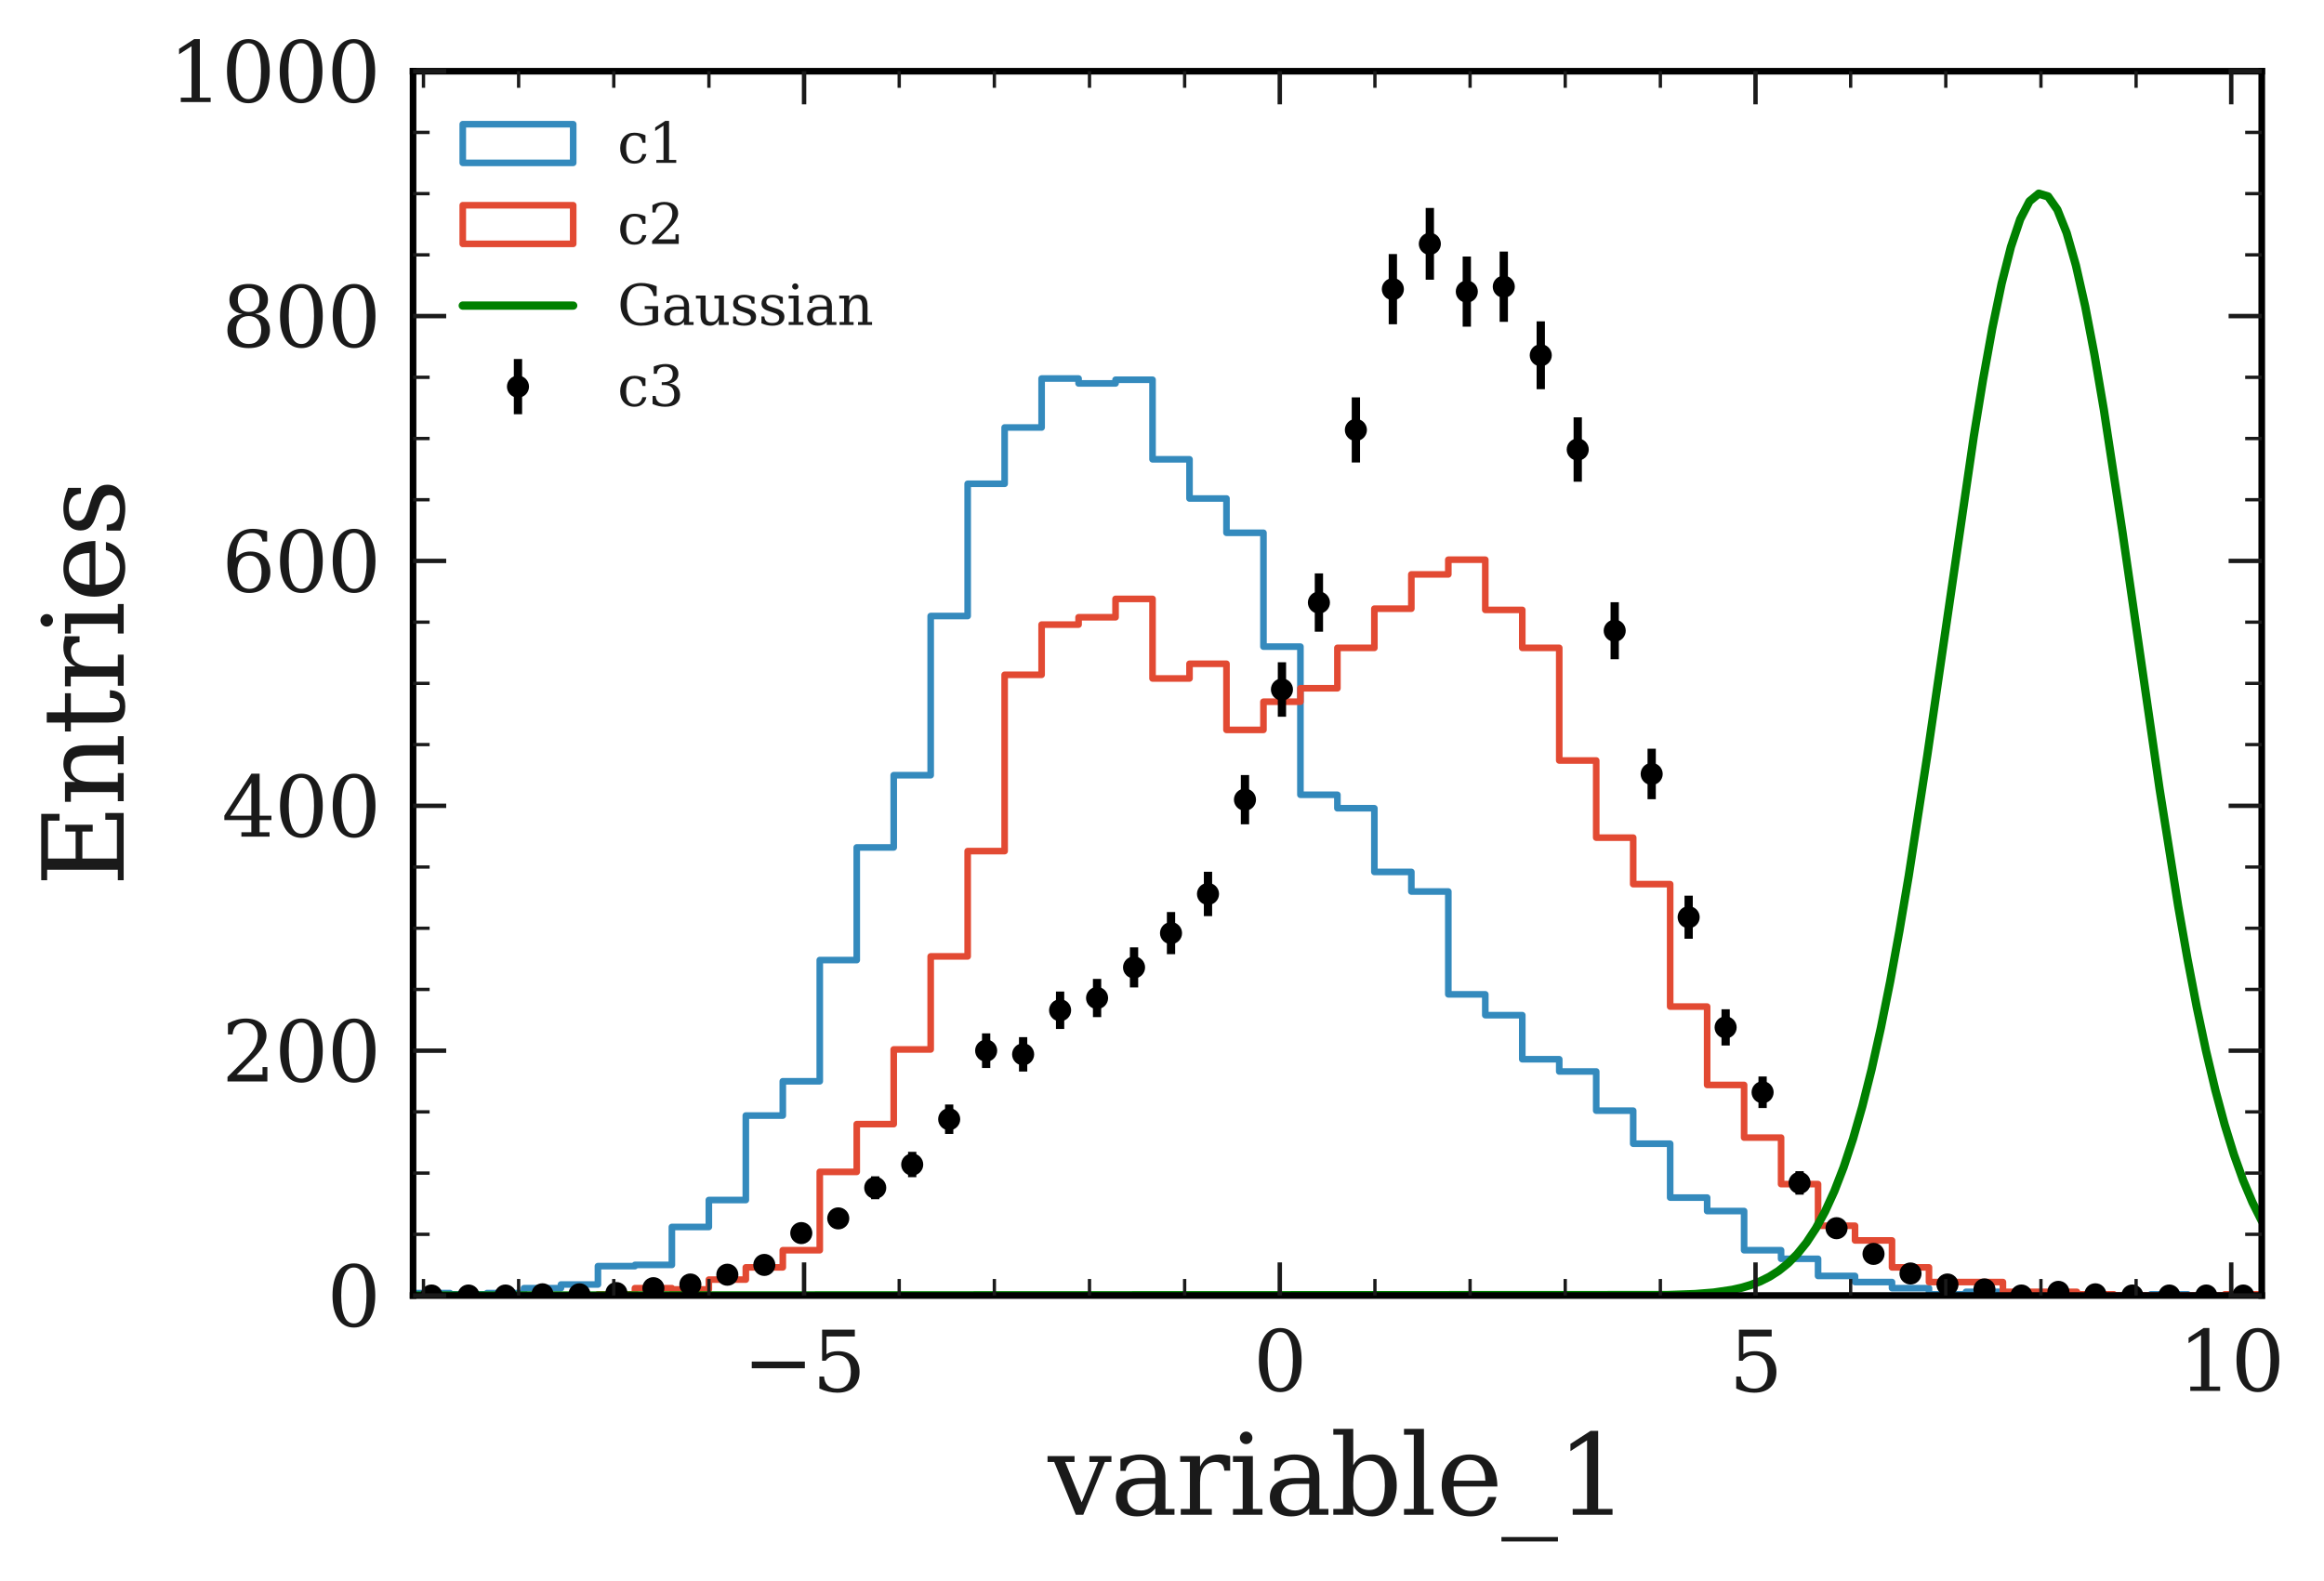 <?xml version="1.0" encoding="utf-8" standalone="no"?>
<!DOCTYPE svg PUBLIC "-//W3C//DTD SVG 1.1//EN"
  "http://www.w3.org/Graphics/SVG/1.1/DTD/svg11.dtd">
<svg xmlns:xlink="http://www.w3.org/1999/xlink" width="420.881pt" height="286.289pt" viewBox="0 0 420.881 286.289" xmlns="http://www.w3.org/2000/svg" version="1.1">
 <defs>
  <style type="text/css">*{stroke-linejoin: round; stroke-linecap: butt}</style>
 </defs>
 <g id="figure_1">
  <g id="patch_1">
   <path d="M 0 286.289 
L 420.881 286.289 
L 420.881 0 
L 0 0 
z
" style="fill: #ffffff"/>
  </g>
  <g id="axes_1">
   <g id="patch_2">
    <path d="M 74.806 234.659 
L 409.606 234.659 
L 409.606 12.899 
L 74.806 12.899 
z
" style="fill: #ffffff"/>
   </g>
   <g id="patch_3">
    <path d="M 74.806 234.659 
L 74.806 234.215 
L 81.502 234.215 
L 81.502 234.437 
L 88.198 234.437 
L 88.198 234.215 
L 94.894 234.215 
L 94.894 233.328 
L 101.59 233.328 
L 101.59 232.663 
L 108.286 232.663 
L 108.286 229.337 
L 114.982 229.337 
L 114.982 229.115 
L 121.678 229.115 
L 121.678 222.24 
L 128.374 222.24 
L 128.374 217.362 
L 135.07 217.362 
L 135.07 202.06 
L 141.766 202.06 
L 141.766 195.851 
L 148.462 195.851 
L 148.462 173.897 
L 155.158 173.897 
L 155.158 153.495 
L 161.854 153.495 
L 161.854 140.411 
L 168.55 140.411 
L 168.55 111.582 
L 175.246 111.582 
L 175.246 87.632 
L 181.942 87.632 
L 181.942 77.431 
L 188.638 77.431 
L 188.638 68.561 
L 195.334 68.561 
L 195.334 69.448 
L 202.03 69.448 
L 202.03 68.782 
L 208.726 68.782 
L 208.726 83.197 
L 215.422 83.197 
L 215.422 90.293 
L 222.118 90.293 
L 222.118 96.502 
L 228.814 96.502 
L 228.814 117.126 
L 235.51 117.126 
L 235.51 143.959 
L 242.206 143.959 
L 242.206 146.398 
L 248.902 146.398 
L 248.902 157.93 
L 255.598 157.93 
L 255.598 161.478 
L 262.294 161.478 
L 262.294 180.106 
L 268.99 180.106 
L 268.99 183.876 
L 275.686 183.876 
L 275.686 191.859 
L 282.382 191.859 
L 282.382 194.077 
L 289.078 194.077 
L 289.078 201.173 
L 295.774 201.173 
L 295.774 207.161 
L 302.47 207.161 
L 302.47 216.918 
L 309.166 216.918 
L 309.166 219.357 
L 315.862 219.357 
L 315.862 226.454 
L 322.558 226.454 
L 322.558 228.006 
L 329.254 228.006 
L 329.254 231.111 
L 335.95 231.111 
L 335.95 232.219 
L 342.646 232.219 
L 342.646 233.328 
L 349.342 233.328 
L 349.342 234.437 
L 356.038 234.437 
L 356.038 233.994 
L 362.734 233.994 
L 362.734 234.437 
L 369.43 234.437 
L 369.43 234.437 
L 376.126 234.437 
L 376.126 234.659 
L 382.822 234.659 
L 382.822 234.659 
L 389.518 234.659 
L 389.518 234.437 
L 396.214 234.437 
L 396.214 234.659 
L 402.91 234.659 
L 402.91 234.659 
L 409.606 234.659 
L 409.606 234.659 
" clip-path="url(#p86cfd578d7)" style="fill: none; stroke: #348abd; stroke-width: 1.2; stroke-linejoin: miter"/>
   </g>
   <g id="patch_4">
    <path d="M 74.806 234.659 
L 74.806 234.659 
L 81.502 234.659 
L 81.502 234.659 
L 88.198 234.659 
L 88.198 234.659 
L 94.894 234.659 
L 94.894 234.659 
L 101.59 234.659 
L 101.59 234.659 
L 108.286 234.659 
L 108.286 234.437 
L 114.982 234.437 
L 114.982 233.328 
L 121.678 233.328 
L 121.678 233.55 
L 128.374 233.55 
L 128.374 231.776 
L 135.07 231.776 
L 135.07 229.558 
L 141.766 229.558 
L 141.766 226.454 
L 148.462 226.454 
L 148.462 212.261 
L 155.158 212.261 
L 155.158 203.612 
L 161.854 203.612 
L 161.854 190.085 
L 168.55 190.085 
L 168.55 173.231 
L 175.246 173.231 
L 175.246 154.16 
L 181.942 154.16 
L 181.942 122.227 
L 188.638 122.227 
L 188.638 113.134 
L 195.334 113.134 
L 195.334 111.804 
L 202.03 111.804 
L 202.03 108.477 
L 208.726 108.477 
L 208.726 122.892 
L 215.422 122.892 
L 215.422 120.231 
L 222.118 120.231 
L 222.118 132.206 
L 228.814 132.206 
L 228.814 127.105 
L 235.51 127.105 
L 235.51 124.666 
L 242.206 124.666 
L 242.206 117.348 
L 248.902 117.348 
L 248.902 110.251 
L 255.598 110.251 
L 255.598 104.042 
L 262.294 104.042 
L 262.294 101.381 
L 268.99 101.381 
L 268.99 110.473 
L 275.686 110.473 
L 275.686 117.348 
L 282.382 117.348 
L 282.382 137.75 
L 289.078 137.75 
L 289.078 151.721 
L 295.774 151.721 
L 295.774 160.147 
L 302.47 160.147 
L 302.47 182.323 
L 309.166 182.323 
L 309.166 196.516 
L 315.862 196.516 
L 315.862 206.052 
L 322.558 206.052 
L 322.558 214.479 
L 329.254 214.479 
L 329.254 222.019 
L 335.95 222.019 
L 335.95 224.68 
L 342.646 224.68 
L 342.646 229.558 
L 349.342 229.558 
L 349.342 232.219 
L 356.038 232.219 
L 356.038 232.219 
L 362.734 232.219 
L 362.734 233.994 
L 369.43 233.994 
L 369.43 233.994 
L 376.126 233.994 
L 376.126 234.437 
L 382.822 234.437 
L 382.822 234.659 
L 389.518 234.659 
L 389.518 234.659 
L 396.214 234.659 
L 396.214 234.659 
L 402.91 234.659 
L 402.91 234.437 
L 409.606 234.437 
L 409.606 234.659 
" clip-path="url(#p86cfd578d7)" style="fill: none; stroke: #e24a33; stroke-width: 1.2; stroke-linejoin: miter"/>
   </g>
   <g id="LineCollection_1">
    <path d="M 78.154 234.659 
L 78.154 234.659 
" clip-path="url(#p86cfd578d7)" style="fill: none; stroke: #000000; stroke-width: 1.5"/>
    <path d="M 84.85 234.659 
L 84.85 234.659 
" clip-path="url(#p86cfd578d7)" style="fill: none; stroke: #000000; stroke-width: 1.5"/>
    <path d="M 91.546 234.659 
L 91.546 234.659 
" clip-path="url(#p86cfd578d7)" style="fill: none; stroke: #000000; stroke-width: 1.5"/>
    <path d="M 98.242 234.659 
L 98.242 234.215 
" clip-path="url(#p86cfd578d7)" style="fill: none; stroke: #000000; stroke-width: 1.5"/>
    <path d="M 104.938 234.659 
L 104.938 234.215 
" clip-path="url(#p86cfd578d7)" style="fill: none; stroke: #000000; stroke-width: 1.5"/>
    <path d="M 111.634 234.529 
L 111.634 233.902 
" clip-path="url(#p86cfd578d7)" style="fill: none; stroke: #000000; stroke-width: 1.5"/>
    <path d="M 118.33 233.871 
L 118.33 232.785 
" clip-path="url(#p86cfd578d7)" style="fill: none; stroke: #000000; stroke-width: 1.5"/>
    <path d="M 125.026 233.328 
L 125.026 231.998 
" clip-path="url(#p86cfd578d7)" style="fill: none; stroke: #000000; stroke-width: 1.5"/>
    <path d="M 131.722 231.803 
L 131.722 229.975 
" clip-path="url(#p86cfd578d7)" style="fill: none; stroke: #000000; stroke-width: 1.5"/>
    <path d="M 138.418 230.224 
L 138.418 228.006 
" clip-path="url(#p86cfd578d7)" style="fill: none; stroke: #000000; stroke-width: 1.5"/>
    <path d="M 145.114 224.933 
L 145.114 221.765 
" clip-path="url(#p86cfd578d7)" style="fill: none; stroke: #000000; stroke-width: 1.5"/>
    <path d="M 151.81 222.448 
L 151.81 218.928 
" clip-path="url(#p86cfd578d7)" style="fill: none; stroke: #000000; stroke-width: 1.5"/>
    <path d="M 158.506 217.224 
L 158.506 213.064 
" clip-path="url(#p86cfd578d7)" style="fill: none; stroke: #000000; stroke-width: 1.5"/>
    <path d="M 165.202 213.224 
L 165.202 208.637 
" clip-path="url(#p86cfd578d7)" style="fill: none; stroke: #000000; stroke-width: 1.5"/>
    <path d="M 171.898 205.387 
L 171.898 200.064 
" clip-path="url(#p86cfd578d7)" style="fill: none; stroke: #000000; stroke-width: 1.5"/>
    <path d="M 178.594 193.443 
L 178.594 187.171 
" clip-path="url(#p86cfd578d7)" style="fill: none; stroke: #000000; stroke-width: 1.5"/>
    <path d="M 185.29 194.085 
L 185.29 187.86 
" clip-path="url(#p86cfd578d7)" style="fill: none; stroke: #000000; stroke-width: 1.5"/>
    <path d="M 191.986 186.374 
L 191.986 179.604 
" clip-path="url(#p86cfd578d7)" style="fill: none; stroke: #000000; stroke-width: 1.5"/>
    <path d="M 198.682 184.228 
L 198.682 177.314 
" clip-path="url(#p86cfd578d7)" style="fill: none; stroke: #000000; stroke-width: 1.5"/>
    <path d="M 205.378 178.858 
L 205.378 171.597 
" clip-path="url(#p86cfd578d7)" style="fill: none; stroke: #000000; stroke-width: 1.5"/>
    <path d="M 212.074 172.833 
L 212.074 165.203 
" clip-path="url(#p86cfd578d7)" style="fill: none; stroke: #000000; stroke-width: 1.5"/>
    <path d="M 218.77 165.938 
L 218.77 157.905 
" clip-path="url(#p86cfd578d7)" style="fill: none; stroke: #000000; stroke-width: 1.5"/>
    <path d="M 225.466 149.309 
L 225.466 140.383 
" clip-path="url(#p86cfd578d7)" style="fill: none; stroke: #000000; stroke-width: 1.5"/>
    <path d="M 232.162 129.821 
L 232.162 119.954 
" clip-path="url(#p86cfd578d7)" style="fill: none; stroke: #000000; stroke-width: 1.5"/>
    <path d="M 238.858 114.419 
L 238.858 103.867 
" clip-path="url(#p86cfd578d7)" style="fill: none; stroke: #000000; stroke-width: 1.5"/>
    <path d="M 245.554 83.771 
L 245.554 71.978 
" clip-path="url(#p86cfd578d7)" style="fill: none; stroke: #000000; stroke-width: 1.5"/>
    <path d="M 252.25 58.73 
L 252.25 46.014 
" clip-path="url(#p86cfd578d7)" style="fill: none; stroke: #000000; stroke-width: 1.5"/>
    <path d="M 258.946 50.666 
L 258.946 37.667 
" clip-path="url(#p86cfd578d7)" style="fill: none; stroke: #000000; stroke-width: 1.5"/>
    <path d="M 265.642 59.166 
L 265.642 46.465 
" clip-path="url(#p86cfd578d7)" style="fill: none; stroke: #000000; stroke-width: 1.5"/>
    <path d="M 272.338 58.294 
L 272.338 45.563 
" clip-path="url(#p86cfd578d7)" style="fill: none; stroke: #000000; stroke-width: 1.5"/>
    <path d="M 279.034 70.493 
L 279.034 58.202 
" clip-path="url(#p86cfd578d7)" style="fill: none; stroke: #000000; stroke-width: 1.5"/>
    <path d="M 285.73 87.252 
L 285.73 75.593 
" clip-path="url(#p86cfd578d7)" style="fill: none; stroke: #000000; stroke-width: 1.5"/>
    <path d="M 292.426 119.411 
L 292.426 109.076 
" clip-path="url(#p86cfd578d7)" style="fill: none; stroke: #000000; stroke-width: 1.5"/>
    <path d="M 299.122 144.766 
L 299.122 135.612 
" clip-path="url(#p86cfd578d7)" style="fill: none; stroke: #000000; stroke-width: 1.5"/>
    <path d="M 305.818 170.033 
L 305.818 162.237 
" clip-path="url(#p86cfd578d7)" style="fill: none; stroke: #000000; stroke-width: 1.5"/>
    <path d="M 312.514 189.375 
L 312.514 182.812 
" clip-path="url(#p86cfd578d7)" style="fill: none; stroke: #000000; stroke-width: 1.5"/>
    <path d="M 319.21 200.704 
L 319.21 194.989 
" clip-path="url(#p86cfd578d7)" style="fill: none; stroke: #000000; stroke-width: 1.5"/>
    <path d="M 325.906 216.384 
L 325.906 212.13 
" clip-path="url(#p86cfd578d7)" style="fill: none; stroke: #000000; stroke-width: 1.5"/>
    <path d="M 332.602 224.107 
L 332.602 220.817 
" clip-path="url(#p86cfd578d7)" style="fill: none; stroke: #000000; stroke-width: 1.5"/>
    <path d="M 339.298 228.412 
L 339.298 225.826 
" clip-path="url(#p86cfd578d7)" style="fill: none; stroke: #000000; stroke-width: 1.5"/>
    <path d="M 345.994 231.608 
L 345.994 229.726 
" clip-path="url(#p86cfd578d7)" style="fill: none; stroke: #000000; stroke-width: 1.5"/>
    <path d="M 352.69 233.328 
L 352.69 231.998 
" clip-path="url(#p86cfd578d7)" style="fill: none; stroke: #000000; stroke-width: 1.5"/>
    <path d="M 359.386 234.046 
L 359.386 233.054 
" clip-path="url(#p86cfd578d7)" style="fill: none; stroke: #000000; stroke-width: 1.5"/>
    <path d="M 366.082 234.659 
L 366.082 234.659 
" clip-path="url(#p86cfd578d7)" style="fill: none; stroke: #000000; stroke-width: 1.5"/>
    <path d="M 372.778 234.378 
L 372.778 233.609 
" clip-path="url(#p86cfd578d7)" style="fill: none; stroke: #000000; stroke-width: 1.5"/>
    <path d="M 379.474 234.659 
L 379.474 234.215 
" clip-path="url(#p86cfd578d7)" style="fill: none; stroke: #000000; stroke-width: 1.5"/>
    <path d="M 386.17 234.659 
L 386.17 234.659 
" clip-path="url(#p86cfd578d7)" style="fill: none; stroke: #000000; stroke-width: 1.5"/>
    <path d="M 392.866 234.659 
L 392.866 234.659 
" clip-path="url(#p86cfd578d7)" style="fill: none; stroke: #000000; stroke-width: 1.5"/>
    <path d="M 399.562 234.659 
L 399.562 234.659 
" clip-path="url(#p86cfd578d7)" style="fill: none; stroke: #000000; stroke-width: 1.5"/>
    <path d="M 406.258 234.659 
L 406.258 234.659 
" clip-path="url(#p86cfd578d7)" style="fill: none; stroke: #000000; stroke-width: 1.5"/>
   </g>
   <g id="line2d_1">
    <path d="M 74.806 234.659 
L 301.932 234.57 
L 306.979 234.389 
L 310.344 234.121 
L 313.709 233.626 
L 315.391 233.248 
L 317.074 232.749 
L 318.756 232.1 
L 320.438 231.261 
L 322.121 230.19 
L 323.803 228.838 
L 325.486 227.148 
L 327.168 225.06 
L 328.85 222.507 
L 330.533 219.422 
L 332.215 215.735 
L 333.898 211.379 
L 335.58 206.291 
L 337.263 200.42 
L 338.945 193.725 
L 340.627 186.186 
L 342.31 177.803 
L 343.992 168.603 
L 345.675 158.642 
L 349.039 136.826 
L 357.451 79.078 
L 359.134 68.765 
L 360.816 59.447 
L 362.499 51.361 
L 364.181 44.722 
L 365.864 39.709 
L 367.546 36.463 
L 369.228 35.075 
L 370.911 35.584 
L 372.593 37.975 
L 374.276 42.182 
L 375.958 48.086 
L 377.64 55.524 
L 379.323 64.299 
L 381.005 74.18 
L 384.37 96.272 
L 391.1 142.875 
L 394.465 164.066 
L 396.147 173.629 
L 397.829 182.396 
L 399.512 190.329 
L 401.194 197.414 
L 402.877 203.664 
L 404.559 209.11 
L 406.241 213.799 
L 407.924 217.789 
L 409.606 221.145 
L 409.606 221.145 
" clip-path="url(#p86cfd578d7)" style="fill: none; stroke: #008000; stroke-width: 1.5; stroke-linecap: round"/>
   </g>
   <g id="line2d_2">
    <defs>
     <path id="mc36ddc33cd" d="M 0 1.5 
C 0.398 1.5 0.779 1.342 1.061 1.061 
C 1.342 0.779 1.5 0.398 1.5 0 
C 1.5 -0.398 1.342 -0.779 1.061 -1.061 
C 0.779 -1.342 0.398 -1.5 0 -1.5 
C -0.398 -1.5 -0.779 -1.342 -1.061 -1.061 
C -1.342 -0.779 -1.5 -0.398 -1.5 0 
C -1.5 0.398 -1.342 0.779 -1.061 1.061 
C -0.779 1.342 -0.398 1.5 0 1.5 
z
" style="stroke: #000000"/>
    </defs>
    <g clip-path="url(#p86cfd578d7)">
     <use xlink:href="#mc36ddc33cd" x="78.154" y="234.659" style="stroke: #000000"/>
     <use xlink:href="#mc36ddc33cd" x="84.85" y="234.659" style="stroke: #000000"/>
     <use xlink:href="#mc36ddc33cd" x="91.546" y="234.659" style="stroke: #000000"/>
     <use xlink:href="#mc36ddc33cd" x="98.242" y="234.437" style="stroke: #000000"/>
     <use xlink:href="#mc36ddc33cd" x="104.938" y="234.437" style="stroke: #000000"/>
     <use xlink:href="#mc36ddc33cd" x="111.634" y="234.215" style="stroke: #000000"/>
     <use xlink:href="#mc36ddc33cd" x="118.33" y="233.328" style="stroke: #000000"/>
     <use xlink:href="#mc36ddc33cd" x="125.026" y="232.663" style="stroke: #000000"/>
     <use xlink:href="#mc36ddc33cd" x="131.722" y="230.889" style="stroke: #000000"/>
     <use xlink:href="#mc36ddc33cd" x="138.418" y="229.115" style="stroke: #000000"/>
     <use xlink:href="#mc36ddc33cd" x="145.114" y="223.349" style="stroke: #000000"/>
     <use xlink:href="#mc36ddc33cd" x="151.81" y="220.688" style="stroke: #000000"/>
     <use xlink:href="#mc36ddc33cd" x="158.506" y="215.144" style="stroke: #000000"/>
     <use xlink:href="#mc36ddc33cd" x="165.202" y="210.931" style="stroke: #000000"/>
     <use xlink:href="#mc36ddc33cd" x="171.898" y="202.725" style="stroke: #000000"/>
     <use xlink:href="#mc36ddc33cd" x="178.594" y="190.307" style="stroke: #000000"/>
     <use xlink:href="#mc36ddc33cd" x="185.29" y="190.972" style="stroke: #000000"/>
     <use xlink:href="#mc36ddc33cd" x="191.986" y="182.989" style="stroke: #000000"/>
     <use xlink:href="#mc36ddc33cd" x="198.682" y="180.771" style="stroke: #000000"/>
     <use xlink:href="#mc36ddc33cd" x="205.378" y="175.227" style="stroke: #000000"/>
     <use xlink:href="#mc36ddc33cd" x="212.074" y="169.018" style="stroke: #000000"/>
     <use xlink:href="#mc36ddc33cd" x="218.77" y="161.922" style="stroke: #000000"/>
     <use xlink:href="#mc36ddc33cd" x="225.466" y="144.846" style="stroke: #000000"/>
     <use xlink:href="#mc36ddc33cd" x="232.162" y="124.888" style="stroke: #000000"/>
     <use xlink:href="#mc36ddc33cd" x="238.858" y="109.143" style="stroke: #000000"/>
     <use xlink:href="#mc36ddc33cd" x="245.554" y="77.875" style="stroke: #000000"/>
     <use xlink:href="#mc36ddc33cd" x="252.25" y="52.372" style="stroke: #000000"/>
     <use xlink:href="#mc36ddc33cd" x="258.946" y="44.167" style="stroke: #000000"/>
     <use xlink:href="#mc36ddc33cd" x="265.642" y="52.816" style="stroke: #000000"/>
     <use xlink:href="#mc36ddc33cd" x="272.338" y="51.929" style="stroke: #000000"/>
     <use xlink:href="#mc36ddc33cd" x="279.034" y="64.347" style="stroke: #000000"/>
     <use xlink:href="#mc36ddc33cd" x="285.73" y="81.423" style="stroke: #000000"/>
     <use xlink:href="#mc36ddc33cd" x="292.426" y="114.243" style="stroke: #000000"/>
     <use xlink:href="#mc36ddc33cd" x="299.122" y="140.189" style="stroke: #000000"/>
     <use xlink:href="#mc36ddc33cd" x="305.818" y="166.135" style="stroke: #000000"/>
     <use xlink:href="#mc36ddc33cd" x="312.514" y="186.093" style="stroke: #000000"/>
     <use xlink:href="#mc36ddc33cd" x="319.21" y="197.847" style="stroke: #000000"/>
     <use xlink:href="#mc36ddc33cd" x="325.906" y="214.257" style="stroke: #000000"/>
     <use xlink:href="#mc36ddc33cd" x="332.602" y="222.462" style="stroke: #000000"/>
     <use xlink:href="#mc36ddc33cd" x="339.298" y="227.119" style="stroke: #000000"/>
     <use xlink:href="#mc36ddc33cd" x="345.994" y="230.667" style="stroke: #000000"/>
     <use xlink:href="#mc36ddc33cd" x="352.69" y="232.663" style="stroke: #000000"/>
     <use xlink:href="#mc36ddc33cd" x="359.386" y="233.55" style="stroke: #000000"/>
     <use xlink:href="#mc36ddc33cd" x="366.082" y="234.659" style="stroke: #000000"/>
     <use xlink:href="#mc36ddc33cd" x="372.778" y="233.994" style="stroke: #000000"/>
     <use xlink:href="#mc36ddc33cd" x="379.474" y="234.437" style="stroke: #000000"/>
     <use xlink:href="#mc36ddc33cd" x="386.17" y="234.659" style="stroke: #000000"/>
     <use xlink:href="#mc36ddc33cd" x="392.866" y="234.659" style="stroke: #000000"/>
     <use xlink:href="#mc36ddc33cd" x="399.562" y="234.659" style="stroke: #000000"/>
     <use xlink:href="#mc36ddc33cd" x="406.258" y="234.659" style="stroke: #000000"/>
    </g>
   </g>
   <g id="patch_5">
    <path d="M 74.806 234.659 
L 74.806 12.899 
" style="fill: none; stroke: #000000; stroke-width: 1.2; stroke-linejoin: miter; stroke-linecap: square"/>
   </g>
   <g id="patch_6">
    <path d="M 409.606 234.659 
L 409.606 12.899 
" style="fill: none; stroke: #000000; stroke-width: 1.2; stroke-linejoin: miter; stroke-linecap: square"/>
   </g>
   <g id="patch_7">
    <path d="M 74.806 234.659 
L 409.606 234.659 
" style="fill: none; stroke: #000000; stroke-width: 1.2; stroke-linejoin: miter; stroke-linecap: square"/>
   </g>
   <g id="patch_8">
    <path d="M 74.806 12.899 
L 409.606 12.899 
" style="fill: none; stroke: #000000; stroke-width: 1.2; stroke-linejoin: miter; stroke-linecap: square"/>
   </g>
   <g id="matplotlib.axis_1">
    <g id="xtick_1">
     <g id="line2d_3">
      <defs>
       <path id="m17c352cce5" d="M 0 0 
L 0 -6 
" style="stroke: #1a1a1a; stroke-width: 0.8"/>
      </defs>
      <g>
       <use xlink:href="#m17c352cce5" x="145.618" y="234.659" style="fill: #1a1a1a; stroke: #1a1a1a; stroke-width: 0.8"/>
      </g>
     </g>
     <g id="line2d_4">
      <defs>
       <path id="m9e7db85711" d="M 0 0 
L 0 6 
" style="stroke: #1a1a1a; stroke-width: 0.8"/>
      </defs>
      <g>
       <use xlink:href="#m9e7db85711" x="145.618" y="12.899" style="fill: #1a1a1a; stroke: #1a1a1a; stroke-width: 0.8"/>
      </g>
     </g>
     <g id="text_1">
      <!-- $\mathdefault{−5}$ -->
      <g style="fill: #1a1a1a" transform="translate(134.518 252.056) scale(0.15 -0.15)">
       <defs>
        <path id="DejaVuSerif-2212" d="M 678 2259 
L 4684 2259 
L 4684 1753 
L 678 1753 
L 678 2259 
z
" transform="scale(0.016)"/>
        <path id="DejaVuSerif-35" d="M 3219 4666 
L 3219 4153 
L 1081 4153 
L 1081 2816 
Q 1244 2928 1461 2984 
Q 1678 3041 1947 3041 
Q 2703 3041 3140 2622 
Q 3578 2203 3578 1478 
Q 3578 738 3136 323 
Q 2694 -91 1894 -91 
Q 1572 -91 1234 -12 
Q 897 66 544 225 
L 544 1131 
L 897 1131 
Q 925 688 1179 453 
Q 1434 219 1894 219 
Q 2388 219 2653 544 
Q 2919 869 2919 1478 
Q 2919 2084 2655 2407 
Q 2391 2731 1894 2731 
Q 1613 2731 1398 2631 
Q 1184 2531 1019 2322 
L 750 2322 
L 750 4666 
L 3219 4666 
z
" transform="scale(0.016)"/>
       </defs>
       <use xlink:href="#DejaVuSerif-2212" transform="translate(0 0.094)"/>
       <use xlink:href="#DejaVuSerif-35" transform="translate(83.789 0.094)"/>
      </g>
     </g>
    </g>
    <g id="xtick_2">
     <g id="line2d_5">
      <g>
       <use xlink:href="#m17c352cce5" x="231.772" y="234.659" style="fill: #1a1a1a; stroke: #1a1a1a; stroke-width: 0.8"/>
      </g>
     </g>
     <g id="line2d_6">
      <g>
       <use xlink:href="#m9e7db85711" x="231.772" y="12.899" style="fill: #1a1a1a; stroke: #1a1a1a; stroke-width: 0.8"/>
      </g>
     </g>
     <g id="text_2">
      <!-- $\mathdefault{0}$ -->
      <g style="fill: #1a1a1a" transform="translate(226.972 252.056) scale(0.15 -0.15)">
       <defs>
        <path id="DejaVuSerif-30" d="M 2034 219 
Q 2513 219 2750 744 
Q 2988 1269 2988 2328 
Q 2988 3391 2750 3916 
Q 2513 4441 2034 4441 
Q 1556 4441 1318 3916 
Q 1081 3391 1081 2328 
Q 1081 1269 1318 744 
Q 1556 219 2034 219 
z
M 2034 -91 
Q 1275 -91 848 546 
Q 422 1184 422 2328 
Q 422 3475 848 4112 
Q 1275 4750 2034 4750 
Q 2797 4750 3222 4112 
Q 3647 3475 3647 2328 
Q 3647 1184 3222 546 
Q 2797 -91 2034 -91 
z
" transform="scale(0.016)"/>
       </defs>
       <use xlink:href="#DejaVuSerif-30" transform="translate(0 0.781)"/>
      </g>
     </g>
    </g>
    <g id="xtick_3">
     <g id="line2d_7">
      <g>
       <use xlink:href="#m17c352cce5" x="317.927" y="234.659" style="fill: #1a1a1a; stroke: #1a1a1a; stroke-width: 0.8"/>
      </g>
     </g>
     <g id="line2d_8">
      <g>
       <use xlink:href="#m9e7db85711" x="317.927" y="12.899" style="fill: #1a1a1a; stroke: #1a1a1a; stroke-width: 0.8"/>
      </g>
     </g>
     <g id="text_3">
      <!-- $\mathdefault{5}$ -->
      <g style="fill: #1a1a1a" transform="translate(313.127 252.056) scale(0.15 -0.15)">
       <use xlink:href="#DejaVuSerif-35" transform="translate(0 0.094)"/>
      </g>
     </g>
    </g>
    <g id="xtick_4">
     <g id="line2d_9">
      <g>
       <use xlink:href="#m17c352cce5" x="404.081" y="234.659" style="fill: #1a1a1a; stroke: #1a1a1a; stroke-width: 0.8"/>
      </g>
     </g>
     <g id="line2d_10">
      <g>
       <use xlink:href="#m9e7db85711" x="404.081" y="12.899" style="fill: #1a1a1a; stroke: #1a1a1a; stroke-width: 0.8"/>
      </g>
     </g>
     <g id="text_4">
      <!-- $\mathdefault{10}$ -->
      <g style="fill: #1a1a1a" transform="translate(394.481 252.056) scale(0.15 -0.15)">
       <defs>
        <path id="DejaVuSerif-31" d="M 909 0 
L 909 331 
L 1722 331 
L 1722 4213 
L 781 3603 
L 781 4013 
L 1919 4750 
L 2350 4750 
L 2350 331 
L 3163 331 
L 3163 0 
L 909 0 
z
" transform="scale(0.016)"/>
       </defs>
       <use xlink:href="#DejaVuSerif-31" transform="translate(0 0.781)"/>
       <use xlink:href="#DejaVuSerif-30" transform="translate(63.623 0.781)"/>
      </g>
     </g>
    </g>
    <g id="xtick_5">
     <g id="line2d_11">
      <defs>
       <path id="mb9344b01bf" d="M 0 0 
L 0 -3 
" style="stroke: #1a1a1a; stroke-width: 0.6"/>
      </defs>
      <g>
       <use xlink:href="#mb9344b01bf" x="76.695" y="234.659" style="fill: #1a1a1a; stroke: #1a1a1a; stroke-width: 0.6"/>
      </g>
     </g>
     <g id="line2d_12">
      <defs>
       <path id="m400567d18d" d="M 0 0 
L 0 3 
" style="stroke: #1a1a1a; stroke-width: 0.6"/>
      </defs>
      <g>
       <use xlink:href="#m400567d18d" x="76.695" y="12.899" style="fill: #1a1a1a; stroke: #1a1a1a; stroke-width: 0.6"/>
      </g>
     </g>
    </g>
    <g id="xtick_6">
     <g id="line2d_13">
      <g>
       <use xlink:href="#mb9344b01bf" x="93.926" y="234.659" style="fill: #1a1a1a; stroke: #1a1a1a; stroke-width: 0.6"/>
      </g>
     </g>
     <g id="line2d_14">
      <g>
       <use xlink:href="#m400567d18d" x="93.926" y="12.899" style="fill: #1a1a1a; stroke: #1a1a1a; stroke-width: 0.6"/>
      </g>
     </g>
    </g>
    <g id="xtick_7">
     <g id="line2d_15">
      <g>
       <use xlink:href="#mb9344b01bf" x="111.157" y="234.659" style="fill: #1a1a1a; stroke: #1a1a1a; stroke-width: 0.6"/>
      </g>
     </g>
     <g id="line2d_16">
      <g>
       <use xlink:href="#m400567d18d" x="111.157" y="12.899" style="fill: #1a1a1a; stroke: #1a1a1a; stroke-width: 0.6"/>
      </g>
     </g>
    </g>
    <g id="xtick_8">
     <g id="line2d_17">
      <g>
       <use xlink:href="#mb9344b01bf" x="128.387" y="234.659" style="fill: #1a1a1a; stroke: #1a1a1a; stroke-width: 0.6"/>
      </g>
     </g>
     <g id="line2d_18">
      <g>
       <use xlink:href="#m400567d18d" x="128.387" y="12.899" style="fill: #1a1a1a; stroke: #1a1a1a; stroke-width: 0.6"/>
      </g>
     </g>
    </g>
    <g id="xtick_9">
     <g id="line2d_19">
      <g>
       <use xlink:href="#mb9344b01bf" x="162.849" y="234.659" style="fill: #1a1a1a; stroke: #1a1a1a; stroke-width: 0.6"/>
      </g>
     </g>
     <g id="line2d_20">
      <g>
       <use xlink:href="#m400567d18d" x="162.849" y="12.899" style="fill: #1a1a1a; stroke: #1a1a1a; stroke-width: 0.6"/>
      </g>
     </g>
    </g>
    <g id="xtick_10">
     <g id="line2d_21">
      <g>
       <use xlink:href="#mb9344b01bf" x="180.08" y="234.659" style="fill: #1a1a1a; stroke: #1a1a1a; stroke-width: 0.6"/>
      </g>
     </g>
     <g id="line2d_22">
      <g>
       <use xlink:href="#m400567d18d" x="180.08" y="12.899" style="fill: #1a1a1a; stroke: #1a1a1a; stroke-width: 0.6"/>
      </g>
     </g>
    </g>
    <g id="xtick_11">
     <g id="line2d_23">
      <g>
       <use xlink:href="#mb9344b01bf" x="197.311" y="234.659" style="fill: #1a1a1a; stroke: #1a1a1a; stroke-width: 0.6"/>
      </g>
     </g>
     <g id="line2d_24">
      <g>
       <use xlink:href="#m400567d18d" x="197.311" y="12.899" style="fill: #1a1a1a; stroke: #1a1a1a; stroke-width: 0.6"/>
      </g>
     </g>
    </g>
    <g id="xtick_12">
     <g id="line2d_25">
      <g>
       <use xlink:href="#mb9344b01bf" x="214.542" y="234.659" style="fill: #1a1a1a; stroke: #1a1a1a; stroke-width: 0.6"/>
      </g>
     </g>
     <g id="line2d_26">
      <g>
       <use xlink:href="#m400567d18d" x="214.542" y="12.899" style="fill: #1a1a1a; stroke: #1a1a1a; stroke-width: 0.6"/>
      </g>
     </g>
    </g>
    <g id="xtick_13">
     <g id="line2d_27">
      <g>
       <use xlink:href="#mb9344b01bf" x="249.003" y="234.659" style="fill: #1a1a1a; stroke: #1a1a1a; stroke-width: 0.6"/>
      </g>
     </g>
     <g id="line2d_28">
      <g>
       <use xlink:href="#m400567d18d" x="249.003" y="12.899" style="fill: #1a1a1a; stroke: #1a1a1a; stroke-width: 0.6"/>
      </g>
     </g>
    </g>
    <g id="xtick_14">
     <g id="line2d_29">
      <g>
       <use xlink:href="#mb9344b01bf" x="266.234" y="234.659" style="fill: #1a1a1a; stroke: #1a1a1a; stroke-width: 0.6"/>
      </g>
     </g>
     <g id="line2d_30">
      <g>
       <use xlink:href="#m400567d18d" x="266.234" y="12.899" style="fill: #1a1a1a; stroke: #1a1a1a; stroke-width: 0.6"/>
      </g>
     </g>
    </g>
    <g id="xtick_15">
     <g id="line2d_31">
      <g>
       <use xlink:href="#mb9344b01bf" x="283.465" y="234.659" style="fill: #1a1a1a; stroke: #1a1a1a; stroke-width: 0.6"/>
      </g>
     </g>
     <g id="line2d_32">
      <g>
       <use xlink:href="#m400567d18d" x="283.465" y="12.899" style="fill: #1a1a1a; stroke: #1a1a1a; stroke-width: 0.6"/>
      </g>
     </g>
    </g>
    <g id="xtick_16">
     <g id="line2d_33">
      <g>
       <use xlink:href="#mb9344b01bf" x="300.696" y="234.659" style="fill: #1a1a1a; stroke: #1a1a1a; stroke-width: 0.6"/>
      </g>
     </g>
     <g id="line2d_34">
      <g>
       <use xlink:href="#m400567d18d" x="300.696" y="12.899" style="fill: #1a1a1a; stroke: #1a1a1a; stroke-width: 0.6"/>
      </g>
     </g>
    </g>
    <g id="xtick_17">
     <g id="line2d_35">
      <g>
       <use xlink:href="#mb9344b01bf" x="335.157" y="234.659" style="fill: #1a1a1a; stroke: #1a1a1a; stroke-width: 0.6"/>
      </g>
     </g>
     <g id="line2d_36">
      <g>
       <use xlink:href="#m400567d18d" x="335.157" y="12.899" style="fill: #1a1a1a; stroke: #1a1a1a; stroke-width: 0.6"/>
      </g>
     </g>
    </g>
    <g id="xtick_18">
     <g id="line2d_37">
      <g>
       <use xlink:href="#mb9344b01bf" x="352.388" y="234.659" style="fill: #1a1a1a; stroke: #1a1a1a; stroke-width: 0.6"/>
      </g>
     </g>
     <g id="line2d_38">
      <g>
       <use xlink:href="#m400567d18d" x="352.388" y="12.899" style="fill: #1a1a1a; stroke: #1a1a1a; stroke-width: 0.6"/>
      </g>
     </g>
    </g>
    <g id="xtick_19">
     <g id="line2d_39">
      <g>
       <use xlink:href="#mb9344b01bf" x="369.619" y="234.659" style="fill: #1a1a1a; stroke: #1a1a1a; stroke-width: 0.6"/>
      </g>
     </g>
     <g id="line2d_40">
      <g>
       <use xlink:href="#m400567d18d" x="369.619" y="12.899" style="fill: #1a1a1a; stroke: #1a1a1a; stroke-width: 0.6"/>
      </g>
     </g>
    </g>
    <g id="xtick_20">
     <g id="line2d_41">
      <g>
       <use xlink:href="#mb9344b01bf" x="386.85" y="234.659" style="fill: #1a1a1a; stroke: #1a1a1a; stroke-width: 0.6"/>
      </g>
     </g>
     <g id="line2d_42">
      <g>
       <use xlink:href="#m400567d18d" x="386.85" y="12.899" style="fill: #1a1a1a; stroke: #1a1a1a; stroke-width: 0.6"/>
      </g>
     </g>
    </g>
    <g id="text_5">
     <!-- variable_1 -->
     <g style="fill: #1a1a1a" transform="translate(189.772 274.373) scale(0.2 -0.2)">
      <defs>
       <path id="DejaVuSerif-76" d="M 1581 0 
L 359 2988 
L -19 2988 
L -19 3322 
L 1509 3322 
L 1509 2988 
L 978 2988 
L 1913 703 
L 2847 2988 
L 2350 2988 
L 2350 3322 
L 3597 3322 
L 3597 2988 
L 3225 2988 
L 2003 0 
L 1581 0 
z
" transform="scale(0.016)"/>
       <path id="DejaVuSerif-61" d="M 2547 1044 
L 2547 1747 
L 1806 1747 
Q 1378 1747 1168 1562 
Q 959 1378 959 997 
Q 959 650 1171 447 
Q 1384 244 1747 244 
Q 2106 244 2326 466 
Q 2547 688 2547 1044 
z
M 3122 2075 
L 3122 331 
L 3634 331 
L 3634 0 
L 2547 0 
L 2547 359 
Q 2356 128 2106 18 
Q 1856 -91 1522 -91 
Q 969 -91 644 203 
Q 319 497 319 997 
Q 319 1513 691 1797 
Q 1063 2081 1741 2081 
L 2547 2081 
L 2547 2309 
Q 2547 2688 2317 2895 
Q 2088 3103 1672 3103 
Q 1328 3103 1125 2947 
Q 922 2791 872 2484 
L 575 2484 
L 575 3156 
Q 875 3284 1158 3348 
Q 1441 3413 1709 3413 
Q 2400 3413 2761 3070 
Q 3122 2728 3122 2075 
z
" transform="scale(0.016)"/>
       <path id="DejaVuSerif-72" d="M 3059 3328 
L 3059 2497 
L 2728 2497 
Q 2713 2744 2591 2866 
Q 2469 2988 2234 2988 
Q 1809 2988 1582 2694 
Q 1356 2400 1356 1850 
L 1356 331 
L 2022 331 
L 2022 0 
L 263 0 
L 263 331 
L 781 331 
L 781 2994 
L 231 2994 
L 231 3322 
L 1356 3322 
L 1356 2731 
Q 1525 3078 1790 3245 
Q 2056 3413 2438 3413 
Q 2578 3413 2733 3391 
Q 2888 3369 3059 3328 
z
" transform="scale(0.016)"/>
       <path id="DejaVuSerif-69" d="M 622 4353 
Q 622 4497 726 4603 
Q 831 4709 978 4709 
Q 1122 4709 1226 4603 
Q 1331 4497 1331 4353 
Q 1331 4206 1228 4103 
Q 1125 4000 978 4000 
Q 831 4000 726 4103 
Q 622 4206 622 4353 
z
M 1356 331 
L 1900 331 
L 1900 0 
L 231 0 
L 231 331 
L 781 331 
L 781 2988 
L 231 2988 
L 231 3322 
L 1356 3322 
L 1356 331 
z
" transform="scale(0.016)"/>
       <path id="DejaVuSerif-62" d="M 738 331 
L 738 4531 
L 184 4531 
L 184 4863 
L 1313 4863 
L 1313 2803 
Q 1481 3116 1742 3264 
Q 2003 3413 2388 3413 
Q 3000 3413 3387 2928 
Q 3775 2444 3775 1663 
Q 3775 881 3387 395 
Q 3000 -91 2388 -91 
Q 2003 -91 1742 57 
Q 1481 206 1313 519 
L 1313 0 
L 184 0 
L 184 331 
L 738 331 
z
M 1313 1497 
Q 1313 897 1542 583 
Q 1772 269 2209 269 
Q 2650 269 2876 622 
Q 3103 975 3103 1663 
Q 3103 2353 2876 2703 
Q 2650 3053 2209 3053 
Q 1772 3053 1542 2737 
Q 1313 2422 1313 1825 
L 1313 1497 
z
" transform="scale(0.016)"/>
       <path id="DejaVuSerif-6c" d="M 1313 331 
L 1856 331 
L 1856 0 
L 184 0 
L 184 331 
L 738 331 
L 738 4531 
L 184 4531 
L 184 4863 
L 1313 4863 
L 1313 331 
z
" transform="scale(0.016)"/>
       <path id="DejaVuSerif-65" d="M 3469 1600 
L 991 1600 
L 991 1575 
Q 991 903 1244 561 
Q 1497 219 1991 219 
Q 2369 219 2611 417 
Q 2853 616 2950 1006 
L 3413 1006 
Q 3275 459 2904 184 
Q 2534 -91 1931 -91 
Q 1203 -91 761 389 
Q 319 869 319 1663 
Q 319 2450 753 2931 
Q 1188 3413 1894 3413 
Q 2647 3413 3050 2948 
Q 3453 2484 3469 1600 
z
M 2791 1931 
Q 2772 2513 2545 2808 
Q 2319 3103 1894 3103 
Q 1497 3103 1269 2806 
Q 1041 2509 991 1931 
L 2791 1931 
z
" transform="scale(0.016)"/>
       <path id="DejaVuSerif-5f" d="M 3200 -1259 
L 3200 -1509 
L 0 -1509 
L 0 -1259 
L 3200 -1259 
z
" transform="scale(0.016)"/>
      </defs>
      <use xlink:href="#DejaVuSerif-76"/>
      <use xlink:href="#DejaVuSerif-61" x="56.494"/>
      <use xlink:href="#DejaVuSerif-72" x="116.113"/>
      <use xlink:href="#DejaVuSerif-69" x="163.916"/>
      <use xlink:href="#DejaVuSerif-61" x="195.898"/>
      <use xlink:href="#DejaVuSerif-62" x="255.518"/>
      <use xlink:href="#DejaVuSerif-6c" x="319.531"/>
      <use xlink:href="#DejaVuSerif-65" x="351.514"/>
      <use xlink:href="#DejaVuSerif-5f" x="410.693"/>
      <use xlink:href="#DejaVuSerif-31" x="460.693"/>
     </g>
    </g>
   </g>
   <g id="matplotlib.axis_2">
    <g id="ytick_1">
     <g id="line2d_43">
      <defs>
       <path id="m3300c3086a" d="M 0 0 
L 6 0 
" style="stroke: #1a1a1a; stroke-width: 0.8"/>
      </defs>
      <g>
       <use xlink:href="#m3300c3086a" x="74.806" y="234.659" style="fill: #1a1a1a; stroke: #1a1a1a; stroke-width: 0.8"/>
      </g>
     </g>
     <g id="line2d_44">
      <defs>
       <path id="m14841fcd50" d="M 0 0 
L -6 0 
" style="stroke: #1a1a1a; stroke-width: 0.8"/>
      </defs>
      <g>
       <use xlink:href="#m14841fcd50" x="409.606" y="234.659" style="fill: #1a1a1a; stroke: #1a1a1a; stroke-width: 0.8"/>
      </g>
     </g>
     <g id="text_6">
      <!-- $\mathdefault{0}$ -->
      <g style="fill: #1a1a1a" transform="translate(59.206 240.358) scale(0.15 -0.15)">
       <use xlink:href="#DejaVuSerif-30" transform="translate(0 0.781)"/>
      </g>
     </g>
    </g>
    <g id="ytick_2">
     <g id="line2d_45">
      <g>
       <use xlink:href="#m3300c3086a" x="74.806" y="190.307" style="fill: #1a1a1a; stroke: #1a1a1a; stroke-width: 0.8"/>
      </g>
     </g>
     <g id="line2d_46">
      <g>
       <use xlink:href="#m14841fcd50" x="409.606" y="190.307" style="fill: #1a1a1a; stroke: #1a1a1a; stroke-width: 0.8"/>
      </g>
     </g>
     <g id="text_7">
      <!-- $\mathdefault{200}$ -->
      <g style="fill: #1a1a1a" transform="translate(40.156 196.006) scale(0.15 -0.15)">
       <defs>
        <path id="DejaVuSerif-32" d="M 819 3553 
L 469 3553 
L 469 4384 
Q 803 4563 1142 4656 
Q 1481 4750 1806 4750 
Q 2534 4750 2956 4397 
Q 3378 4044 3378 3438 
Q 3378 2753 2422 1800 
Q 2347 1728 2309 1691 
L 1131 513 
L 3078 513 
L 3078 1088 
L 3444 1088 
L 3444 0 
L 434 0 
L 434 341 
L 1850 1753 
Q 2319 2222 2519 2614 
Q 2719 3006 2719 3438 
Q 2719 3909 2473 4175 
Q 2228 4441 1797 4441 
Q 1350 4441 1106 4219 
Q 863 3997 819 3553 
z
" transform="scale(0.016)"/>
       </defs>
       <use xlink:href="#DejaVuSerif-32" transform="translate(0 0.781)"/>
       <use xlink:href="#DejaVuSerif-30" transform="translate(63.623 0.781)"/>
       <use xlink:href="#DejaVuSerif-30" transform="translate(127.246 0.781)"/>
      </g>
     </g>
    </g>
    <g id="ytick_3">
     <g id="line2d_47">
      <g>
       <use xlink:href="#m3300c3086a" x="74.806" y="145.955" style="fill: #1a1a1a; stroke: #1a1a1a; stroke-width: 0.8"/>
      </g>
     </g>
     <g id="line2d_48">
      <g>
       <use xlink:href="#m14841fcd50" x="409.606" y="145.955" style="fill: #1a1a1a; stroke: #1a1a1a; stroke-width: 0.8"/>
      </g>
     </g>
     <g id="text_8">
      <!-- $\mathdefault{400}$ -->
      <g style="fill: #1a1a1a" transform="translate(40.156 151.654) scale(0.15 -0.15)">
       <defs>
        <path id="DejaVuSerif-34" d="M 2234 1581 
L 2234 4063 
L 641 1581 
L 2234 1581 
z
M 3609 0 
L 1484 0 
L 1484 331 
L 2234 331 
L 2234 1247 
L 197 1247 
L 197 1588 
L 2241 4750 
L 2859 4750 
L 2859 1581 
L 3750 1581 
L 3750 1247 
L 2859 1247 
L 2859 331 
L 3609 331 
L 3609 0 
z
" transform="scale(0.016)"/>
       </defs>
       <use xlink:href="#DejaVuSerif-34" transform="translate(0 0.781)"/>
       <use xlink:href="#DejaVuSerif-30" transform="translate(63.623 0.781)"/>
       <use xlink:href="#DejaVuSerif-30" transform="translate(127.246 0.781)"/>
      </g>
     </g>
    </g>
    <g id="ytick_4">
     <g id="line2d_49">
      <g>
       <use xlink:href="#m3300c3086a" x="74.806" y="101.603" style="fill: #1a1a1a; stroke: #1a1a1a; stroke-width: 0.8"/>
      </g>
     </g>
     <g id="line2d_50">
      <g>
       <use xlink:href="#m14841fcd50" x="409.606" y="101.603" style="fill: #1a1a1a; stroke: #1a1a1a; stroke-width: 0.8"/>
      </g>
     </g>
     <g id="text_9">
      <!-- $\mathdefault{600}$ -->
      <g style="fill: #1a1a1a" transform="translate(40.156 107.302) scale(0.15 -0.15)">
       <defs>
        <path id="DejaVuSerif-36" d="M 2094 219 
Q 2534 219 2771 542 
Q 3009 866 3009 1472 
Q 3009 2078 2771 2401 
Q 2534 2725 2094 2725 
Q 1647 2725 1412 2412 
Q 1178 2100 1178 1509 
Q 1178 888 1415 553 
Q 1653 219 2094 219 
z
M 1075 2569 
Q 1288 2803 1556 2918 
Q 1825 3034 2163 3034 
Q 2859 3034 3264 2615 
Q 3669 2197 3669 1472 
Q 3669 763 3233 336 
Q 2797 -91 2069 -91 
Q 1278 -91 853 498 
Q 428 1088 428 2181 
Q 428 3406 931 4078 
Q 1434 4750 2350 4750 
Q 2597 4750 2869 4703 
Q 3141 4656 3425 4563 
L 3425 3794 
L 3072 3794 
Q 3034 4109 2831 4275 
Q 2628 4441 2284 4441 
Q 1678 4441 1381 3981 
Q 1084 3522 1075 2569 
z
" transform="scale(0.016)"/>
       </defs>
       <use xlink:href="#DejaVuSerif-36" transform="translate(0 0.781)"/>
       <use xlink:href="#DejaVuSerif-30" transform="translate(63.623 0.781)"/>
       <use xlink:href="#DejaVuSerif-30" transform="translate(127.246 0.781)"/>
      </g>
     </g>
    </g>
    <g id="ytick_5">
     <g id="line2d_51">
      <g>
       <use xlink:href="#m3300c3086a" x="74.806" y="57.251" style="fill: #1a1a1a; stroke: #1a1a1a; stroke-width: 0.8"/>
      </g>
     </g>
     <g id="line2d_52">
      <g>
       <use xlink:href="#m14841fcd50" x="409.606" y="57.251" style="fill: #1a1a1a; stroke: #1a1a1a; stroke-width: 0.8"/>
      </g>
     </g>
     <g id="text_10">
      <!-- $\mathdefault{800}$ -->
      <g style="fill: #1a1a1a" transform="translate(40.156 62.95) scale(0.15 -0.15)">
       <defs>
        <path id="DejaVuSerif-38" d="M 2981 1275 
Q 2981 1775 2732 2051 
Q 2484 2328 2034 2328 
Q 1584 2328 1336 2051 
Q 1088 1775 1088 1275 
Q 1088 772 1336 495 
Q 1584 219 2034 219 
Q 2484 219 2732 495 
Q 2981 772 2981 1275 
z
M 2853 3541 
Q 2853 3966 2637 4203 
Q 2422 4441 2034 4441 
Q 1650 4441 1433 4203 
Q 1216 3966 1216 3541 
Q 1216 3113 1433 2875 
Q 1650 2638 2034 2638 
Q 2422 2638 2637 2875 
Q 2853 3113 2853 3541 
z
M 2516 2484 
Q 3047 2413 3344 2092 
Q 3641 1772 3641 1275 
Q 3641 619 3225 264 
Q 2809 -91 2034 -91 
Q 1263 -91 845 264 
Q 428 619 428 1275 
Q 428 1772 725 2092 
Q 1022 2413 1556 2484 
Q 1084 2569 832 2842 
Q 581 3116 581 3541 
Q 581 4103 968 4426 
Q 1356 4750 2034 4750 
Q 2713 4750 3100 4426 
Q 3488 4103 3488 3541 
Q 3488 3116 3236 2842 
Q 2984 2569 2516 2484 
z
" transform="scale(0.016)"/>
       </defs>
       <use xlink:href="#DejaVuSerif-38" transform="translate(0 0.781)"/>
       <use xlink:href="#DejaVuSerif-30" transform="translate(63.623 0.781)"/>
       <use xlink:href="#DejaVuSerif-30" transform="translate(127.246 0.781)"/>
      </g>
     </g>
    </g>
    <g id="ytick_6">
     <g id="line2d_53">
      <g>
       <use xlink:href="#m3300c3086a" x="74.806" y="12.899" style="fill: #1a1a1a; stroke: #1a1a1a; stroke-width: 0.8"/>
      </g>
     </g>
     <g id="line2d_54">
      <g>
       <use xlink:href="#m14841fcd50" x="409.606" y="12.899" style="fill: #1a1a1a; stroke: #1a1a1a; stroke-width: 0.8"/>
      </g>
     </g>
     <g id="text_11">
      <!-- $\mathdefault{1000}$ -->
      <g style="fill: #1a1a1a" transform="translate(30.556 18.598) scale(0.15 -0.15)">
       <use xlink:href="#DejaVuSerif-31" transform="translate(0 0.781)"/>
       <use xlink:href="#DejaVuSerif-30" transform="translate(63.623 0.781)"/>
       <use xlink:href="#DejaVuSerif-30" transform="translate(127.246 0.781)"/>
       <use xlink:href="#DejaVuSerif-30" transform="translate(190.869 0.781)"/>
      </g>
     </g>
    </g>
    <g id="ytick_7">
     <g id="line2d_55">
      <defs>
       <path id="mf8ae5b04aa" d="M 0 0 
L 3 0 
" style="stroke: #1a1a1a; stroke-width: 0.6"/>
      </defs>
      <g>
       <use xlink:href="#mf8ae5b04aa" x="74.806" y="223.571" style="fill: #1a1a1a; stroke: #1a1a1a; stroke-width: 0.6"/>
      </g>
     </g>
     <g id="line2d_56">
      <defs>
       <path id="m115d65213a" d="M 0 0 
L -3 0 
" style="stroke: #1a1a1a; stroke-width: 0.6"/>
      </defs>
      <g>
       <use xlink:href="#m115d65213a" x="409.606" y="223.571" style="fill: #1a1a1a; stroke: #1a1a1a; stroke-width: 0.6"/>
      </g>
     </g>
    </g>
    <g id="ytick_8">
     <g id="line2d_57">
      <g>
       <use xlink:href="#mf8ae5b04aa" x="74.806" y="212.483" style="fill: #1a1a1a; stroke: #1a1a1a; stroke-width: 0.6"/>
      </g>
     </g>
     <g id="line2d_58">
      <g>
       <use xlink:href="#m115d65213a" x="409.606" y="212.483" style="fill: #1a1a1a; stroke: #1a1a1a; stroke-width: 0.6"/>
      </g>
     </g>
    </g>
    <g id="ytick_9">
     <g id="line2d_59">
      <g>
       <use xlink:href="#mf8ae5b04aa" x="74.806" y="201.395" style="fill: #1a1a1a; stroke: #1a1a1a; stroke-width: 0.6"/>
      </g>
     </g>
     <g id="line2d_60">
      <g>
       <use xlink:href="#m115d65213a" x="409.606" y="201.395" style="fill: #1a1a1a; stroke: #1a1a1a; stroke-width: 0.6"/>
      </g>
     </g>
    </g>
    <g id="ytick_10">
     <g id="line2d_61">
      <g>
       <use xlink:href="#mf8ae5b04aa" x="74.806" y="179.219" style="fill: #1a1a1a; stroke: #1a1a1a; stroke-width: 0.6"/>
      </g>
     </g>
     <g id="line2d_62">
      <g>
       <use xlink:href="#m115d65213a" x="409.606" y="179.219" style="fill: #1a1a1a; stroke: #1a1a1a; stroke-width: 0.6"/>
      </g>
     </g>
    </g>
    <g id="ytick_11">
     <g id="line2d_63">
      <g>
       <use xlink:href="#mf8ae5b04aa" x="74.806" y="168.131" style="fill: #1a1a1a; stroke: #1a1a1a; stroke-width: 0.6"/>
      </g>
     </g>
     <g id="line2d_64">
      <g>
       <use xlink:href="#m115d65213a" x="409.606" y="168.131" style="fill: #1a1a1a; stroke: #1a1a1a; stroke-width: 0.6"/>
      </g>
     </g>
    </g>
    <g id="ytick_12">
     <g id="line2d_65">
      <g>
       <use xlink:href="#mf8ae5b04aa" x="74.806" y="157.043" style="fill: #1a1a1a; stroke: #1a1a1a; stroke-width: 0.6"/>
      </g>
     </g>
     <g id="line2d_66">
      <g>
       <use xlink:href="#m115d65213a" x="409.606" y="157.043" style="fill: #1a1a1a; stroke: #1a1a1a; stroke-width: 0.6"/>
      </g>
     </g>
    </g>
    <g id="ytick_13">
     <g id="line2d_67">
      <g>
       <use xlink:href="#mf8ae5b04aa" x="74.806" y="134.867" style="fill: #1a1a1a; stroke: #1a1a1a; stroke-width: 0.6"/>
      </g>
     </g>
     <g id="line2d_68">
      <g>
       <use xlink:href="#m115d65213a" x="409.606" y="134.867" style="fill: #1a1a1a; stroke: #1a1a1a; stroke-width: 0.6"/>
      </g>
     </g>
    </g>
    <g id="ytick_14">
     <g id="line2d_69">
      <g>
       <use xlink:href="#mf8ae5b04aa" x="74.806" y="123.779" style="fill: #1a1a1a; stroke: #1a1a1a; stroke-width: 0.6"/>
      </g>
     </g>
     <g id="line2d_70">
      <g>
       <use xlink:href="#m115d65213a" x="409.606" y="123.779" style="fill: #1a1a1a; stroke: #1a1a1a; stroke-width: 0.6"/>
      </g>
     </g>
    </g>
    <g id="ytick_15">
     <g id="line2d_71">
      <g>
       <use xlink:href="#mf8ae5b04aa" x="74.806" y="112.691" style="fill: #1a1a1a; stroke: #1a1a1a; stroke-width: 0.6"/>
      </g>
     </g>
     <g id="line2d_72">
      <g>
       <use xlink:href="#m115d65213a" x="409.606" y="112.691" style="fill: #1a1a1a; stroke: #1a1a1a; stroke-width: 0.6"/>
      </g>
     </g>
    </g>
    <g id="ytick_16">
     <g id="line2d_73">
      <g>
       <use xlink:href="#mf8ae5b04aa" x="74.806" y="90.515" style="fill: #1a1a1a; stroke: #1a1a1a; stroke-width: 0.6"/>
      </g>
     </g>
     <g id="line2d_74">
      <g>
       <use xlink:href="#m115d65213a" x="409.606" y="90.515" style="fill: #1a1a1a; stroke: #1a1a1a; stroke-width: 0.6"/>
      </g>
     </g>
    </g>
    <g id="ytick_17">
     <g id="line2d_75">
      <g>
       <use xlink:href="#mf8ae5b04aa" x="74.806" y="79.427" style="fill: #1a1a1a; stroke: #1a1a1a; stroke-width: 0.6"/>
      </g>
     </g>
     <g id="line2d_76">
      <g>
       <use xlink:href="#m115d65213a" x="409.606" y="79.427" style="fill: #1a1a1a; stroke: #1a1a1a; stroke-width: 0.6"/>
      </g>
     </g>
    </g>
    <g id="ytick_18">
     <g id="line2d_77">
      <g>
       <use xlink:href="#mf8ae5b04aa" x="74.806" y="68.339" style="fill: #1a1a1a; stroke: #1a1a1a; stroke-width: 0.6"/>
      </g>
     </g>
     <g id="line2d_78">
      <g>
       <use xlink:href="#m115d65213a" x="409.606" y="68.339" style="fill: #1a1a1a; stroke: #1a1a1a; stroke-width: 0.6"/>
      </g>
     </g>
    </g>
    <g id="ytick_19">
     <g id="line2d_79">
      <g>
       <use xlink:href="#mf8ae5b04aa" x="74.806" y="46.163" style="fill: #1a1a1a; stroke: #1a1a1a; stroke-width: 0.6"/>
      </g>
     </g>
     <g id="line2d_80">
      <g>
       <use xlink:href="#m115d65213a" x="409.606" y="46.163" style="fill: #1a1a1a; stroke: #1a1a1a; stroke-width: 0.6"/>
      </g>
     </g>
    </g>
    <g id="ytick_20">
     <g id="line2d_81">
      <g>
       <use xlink:href="#mf8ae5b04aa" x="74.806" y="35.075" style="fill: #1a1a1a; stroke: #1a1a1a; stroke-width: 0.6"/>
      </g>
     </g>
     <g id="line2d_82">
      <g>
       <use xlink:href="#m115d65213a" x="409.606" y="35.075" style="fill: #1a1a1a; stroke: #1a1a1a; stroke-width: 0.6"/>
      </g>
     </g>
    </g>
    <g id="ytick_21">
     <g id="line2d_83">
      <g>
       <use xlink:href="#mf8ae5b04aa" x="74.806" y="23.987" style="fill: #1a1a1a; stroke: #1a1a1a; stroke-width: 0.6"/>
      </g>
     </g>
     <g id="line2d_84">
      <g>
       <use xlink:href="#m115d65213a" x="409.606" y="23.987" style="fill: #1a1a1a; stroke: #1a1a1a; stroke-width: 0.6"/>
      </g>
     </g>
    </g>
    <g id="text_12">
     <!-- Entries -->
     <g style="fill: #1a1a1a" transform="translate(22.397 160.566) rotate(-90) scale(0.2 -0.2)">
      <defs>
       <path id="DejaVuSerif-45" d="M 353 0 
L 353 331 
L 947 331 
L 947 4331 
L 353 4331 
L 353 4666 
L 4109 4666 
L 4109 3628 
L 3725 3628 
L 3725 4281 
L 1581 4281 
L 1581 2719 
L 3109 2719 
L 3109 3303 
L 3494 3303 
L 3494 1753 
L 3109 1753 
L 3109 2338 
L 1581 2338 
L 1581 384 
L 3775 384 
L 3775 1038 
L 4159 1038 
L 4159 0 
L 353 0 
z
" transform="scale(0.016)"/>
       <path id="DejaVuSerif-6e" d="M 263 0 
L 263 331 
L 781 331 
L 781 2988 
L 231 2988 
L 231 3322 
L 1356 3322 
L 1356 2731 
Q 1516 3069 1770 3241 
Q 2025 3413 2363 3413 
Q 2913 3413 3172 3097 
Q 3431 2781 3431 2113 
L 3431 331 
L 3944 331 
L 3944 0 
L 2356 0 
L 2356 331 
L 2853 331 
L 2853 1931 
Q 2853 2541 2703 2767 
Q 2553 2994 2175 2994 
Q 1775 2994 1565 2701 
Q 1356 2409 1356 1850 
L 1356 331 
L 1856 331 
L 1856 0 
L 263 0 
z
" transform="scale(0.016)"/>
       <path id="DejaVuSerif-74" d="M 691 2988 
L 184 2988 
L 184 3322 
L 691 3322 
L 691 4353 
L 1269 4353 
L 1269 3322 
L 2350 3322 
L 2350 2988 
L 1269 2988 
L 1269 878 
Q 1269 456 1350 337 
Q 1431 219 1650 219 
Q 1875 219 1978 351 
Q 2081 484 2088 781 
L 2522 781 
Q 2497 328 2275 118 
Q 2053 -91 1600 -91 
Q 1103 -91 897 129 
Q 691 350 691 878 
L 691 2988 
z
" transform="scale(0.016)"/>
       <path id="DejaVuSerif-73" d="M 359 184 
L 359 959 
L 691 959 
Q 703 588 923 403 
Q 1144 219 1575 219 
Q 1963 219 2166 364 
Q 2369 509 2369 788 
Q 2369 1006 2220 1140 
Q 2072 1275 1594 1428 
L 1178 1569 
Q 750 1706 558 1912 
Q 366 2119 366 2438 
Q 366 2894 700 3153 
Q 1034 3413 1625 3413 
Q 1888 3413 2178 3344 
Q 2469 3275 2778 3144 
L 2778 2419 
L 2447 2419 
Q 2434 2741 2221 2922 
Q 2009 3103 1644 3103 
Q 1281 3103 1095 2975 
Q 909 2847 909 2591 
Q 909 2381 1050 2254 
Q 1191 2128 1613 1997 
L 2069 1856 
Q 2541 1709 2748 1489 
Q 2956 1269 2956 922 
Q 2956 450 2595 179 
Q 2234 -91 1600 -91 
Q 1278 -91 972 -22 
Q 666 47 359 184 
z
" transform="scale(0.016)"/>
      </defs>
      <use xlink:href="#DejaVuSerif-45"/>
      <use xlink:href="#DejaVuSerif-6e" x="72.998"/>
      <use xlink:href="#DejaVuSerif-74" x="137.402"/>
      <use xlink:href="#DejaVuSerif-72" x="177.588"/>
      <use xlink:href="#DejaVuSerif-69" x="225.391"/>
      <use xlink:href="#DejaVuSerif-65" x="257.373"/>
      <use xlink:href="#DejaVuSerif-73" x="316.553"/>
     </g>
    </g>
   </g>
   <g id="legend_1">
    <g id="patch_9">
     <path d="M 83.806 29.497 
L 103.806 29.497 
L 103.806 22.497 
L 83.806 22.497 
L 83.806 29.497 
z
" style="fill: none; stroke: #348abd; stroke-width: 1.2; stroke-linejoin: miter"/>
    </g>
    <g id="text_13">
     <!-- c1 -->
     <g style="fill: #1a1a1a" transform="translate(111.806 29.497) scale(0.1 -0.1)">
      <defs>
       <path id="DejaVuSerif-63" d="M 3291 997 
Q 3169 466 2822 187 
Q 2475 -91 1925 -91 
Q 1200 -91 759 389 
Q 319 869 319 1663 
Q 319 2459 759 2936 
Q 1200 3413 1925 3413 
Q 2241 3413 2553 3339 
Q 2866 3266 3181 3116 
L 3181 2266 
L 2847 2266 
Q 2781 2703 2561 2903 
Q 2341 3103 1931 3103 
Q 1466 3103 1228 2742 
Q 991 2381 991 1663 
Q 991 944 1227 581 
Q 1463 219 1931 219 
Q 2303 219 2525 412 
Q 2747 606 2828 997 
L 3291 997 
z
" transform="scale(0.016)"/>
      </defs>
      <use xlink:href="#DejaVuSerif-63"/>
      <use xlink:href="#DejaVuSerif-31" x="56.006"/>
     </g>
    </g>
    <g id="patch_10">
     <path d="M 83.806 44.175 
L 103.806 44.175 
L 103.806 37.175 
L 83.806 37.175 
L 83.806 44.175 
z
" style="fill: none; stroke: #e24a33; stroke-width: 1.2; stroke-linejoin: miter"/>
    </g>
    <g id="text_14">
     <!-- c2 -->
     <g style="fill: #1a1a1a" transform="translate(111.806 44.175) scale(0.1 -0.1)">
      <use xlink:href="#DejaVuSerif-63"/>
      <use xlink:href="#DejaVuSerif-32" x="56.006"/>
     </g>
    </g>
    <g id="line2d_85">
     <path d="M 83.806 55.354 
L 93.806 55.354 
L 103.806 55.354 
" style="fill: none; stroke: #008000; stroke-width: 1.5; stroke-linecap: round"/>
    </g>
    <g id="text_15">
     <!-- Gaussian -->
     <g style="fill: #1a1a1a" transform="translate(111.806 58.854) scale(0.1 -0.1)">
      <defs>
       <path id="DejaVuSerif-47" d="M 4097 3272 
Q 3988 3856 3641 4136 
Q 3294 4416 2675 4416 
Q 1869 4416 1472 3897 
Q 1075 3378 1075 2328 
Q 1075 1300 1484 772 
Q 1894 244 2688 244 
Q 3041 244 3362 331 
Q 3684 419 3975 594 
L 3975 1797 
L 3097 1797 
L 3097 2131 
L 4609 2131 
L 4609 391 
Q 4194 150 3714 29 
Q 3234 -91 2688 -91 
Q 1631 -91 995 570 
Q 359 1231 359 2328 
Q 359 3434 996 4092 
Q 1634 4750 2713 4750 
Q 3113 4750 3539 4658 
Q 3966 4566 4447 4378 
L 4447 3272 
L 4097 3272 
z
" transform="scale(0.016)"/>
       <path id="DejaVuSerif-75" d="M 2266 3322 
L 3341 3322 
L 3341 331 
L 3884 331 
L 3884 0 
L 2766 0 
L 2766 588 
Q 2606 256 2353 82 
Q 2100 -91 1766 -91 
Q 1213 -91 952 223 
Q 691 538 691 1209 
L 691 2988 
L 172 2988 
L 172 3322 
L 1269 3322 
L 1269 1388 
Q 1269 781 1417 556 
Q 1566 331 1947 331 
Q 2347 331 2556 625 
Q 2766 919 2766 1478 
L 2766 2988 
L 2266 2988 
L 2266 3322 
z
" transform="scale(0.016)"/>
      </defs>
      <use xlink:href="#DejaVuSerif-47"/>
      <use xlink:href="#DejaVuSerif-61" x="79.883"/>
      <use xlink:href="#DejaVuSerif-75" x="139.502"/>
      <use xlink:href="#DejaVuSerif-73" x="203.906"/>
      <use xlink:href="#DejaVuSerif-73" x="255.225"/>
      <use xlink:href="#DejaVuSerif-69" x="306.543"/>
      <use xlink:href="#DejaVuSerif-61" x="338.525"/>
      <use xlink:href="#DejaVuSerif-6e" x="398.145"/>
     </g>
    </g>
    <g id="LineCollection_2">
     <path d="M 93.806 75.032 
L 93.806 65.032 
" style="fill: none; stroke: #000000; stroke-width: 1.5"/>
    </g>
    <g id="line2d_86"/>
    <g id="line2d_87">
     <g>
      <use xlink:href="#mc36ddc33cd" x="93.806" y="70.032" style="stroke: #000000"/>
     </g>
    </g>
    <g id="text_16">
     <!-- c3 -->
     <g style="fill: #1a1a1a" transform="translate(111.806 73.532) scale(0.1 -0.1)">
      <defs>
       <path id="DejaVuSerif-33" d="M 622 4469 
Q 988 4606 1323 4678 
Q 1659 4750 1953 4750 
Q 2638 4750 3022 4454 
Q 3406 4159 3406 3634 
Q 3406 3213 3140 2930 
Q 2875 2647 2388 2547 
Q 2963 2466 3280 2130 
Q 3597 1794 3597 1259 
Q 3597 606 3158 257 
Q 2719 -91 1894 -91 
Q 1528 -91 1179 -12 
Q 831 66 488 225 
L 488 1131 
L 838 1131 
Q 869 681 1141 450 
Q 1413 219 1906 219 
Q 2384 219 2661 495 
Q 2938 772 2938 1253 
Q 2938 1803 2653 2086 
Q 2369 2369 1819 2369 
L 1522 2369 
L 1522 2688 
L 1678 2688 
Q 2225 2688 2498 2914 
Q 2772 3141 2772 3597 
Q 2772 4006 2547 4223 
Q 2322 4441 1900 4441 
Q 1478 4441 1245 4241 
Q 1013 4041 972 3647 
L 622 3647 
L 622 4469 
z
" transform="scale(0.016)"/>
      </defs>
      <use xlink:href="#DejaVuSerif-63"/>
      <use xlink:href="#DejaVuSerif-33" x="56.006"/>
     </g>
    </g>
   </g>
  </g>
 </g>
 <defs>
  <clipPath id="p86cfd578d7">
   <rect x="74.806" y="12.899" width="334.8" height="221.76"/>
  </clipPath>
 </defs>
</svg>
